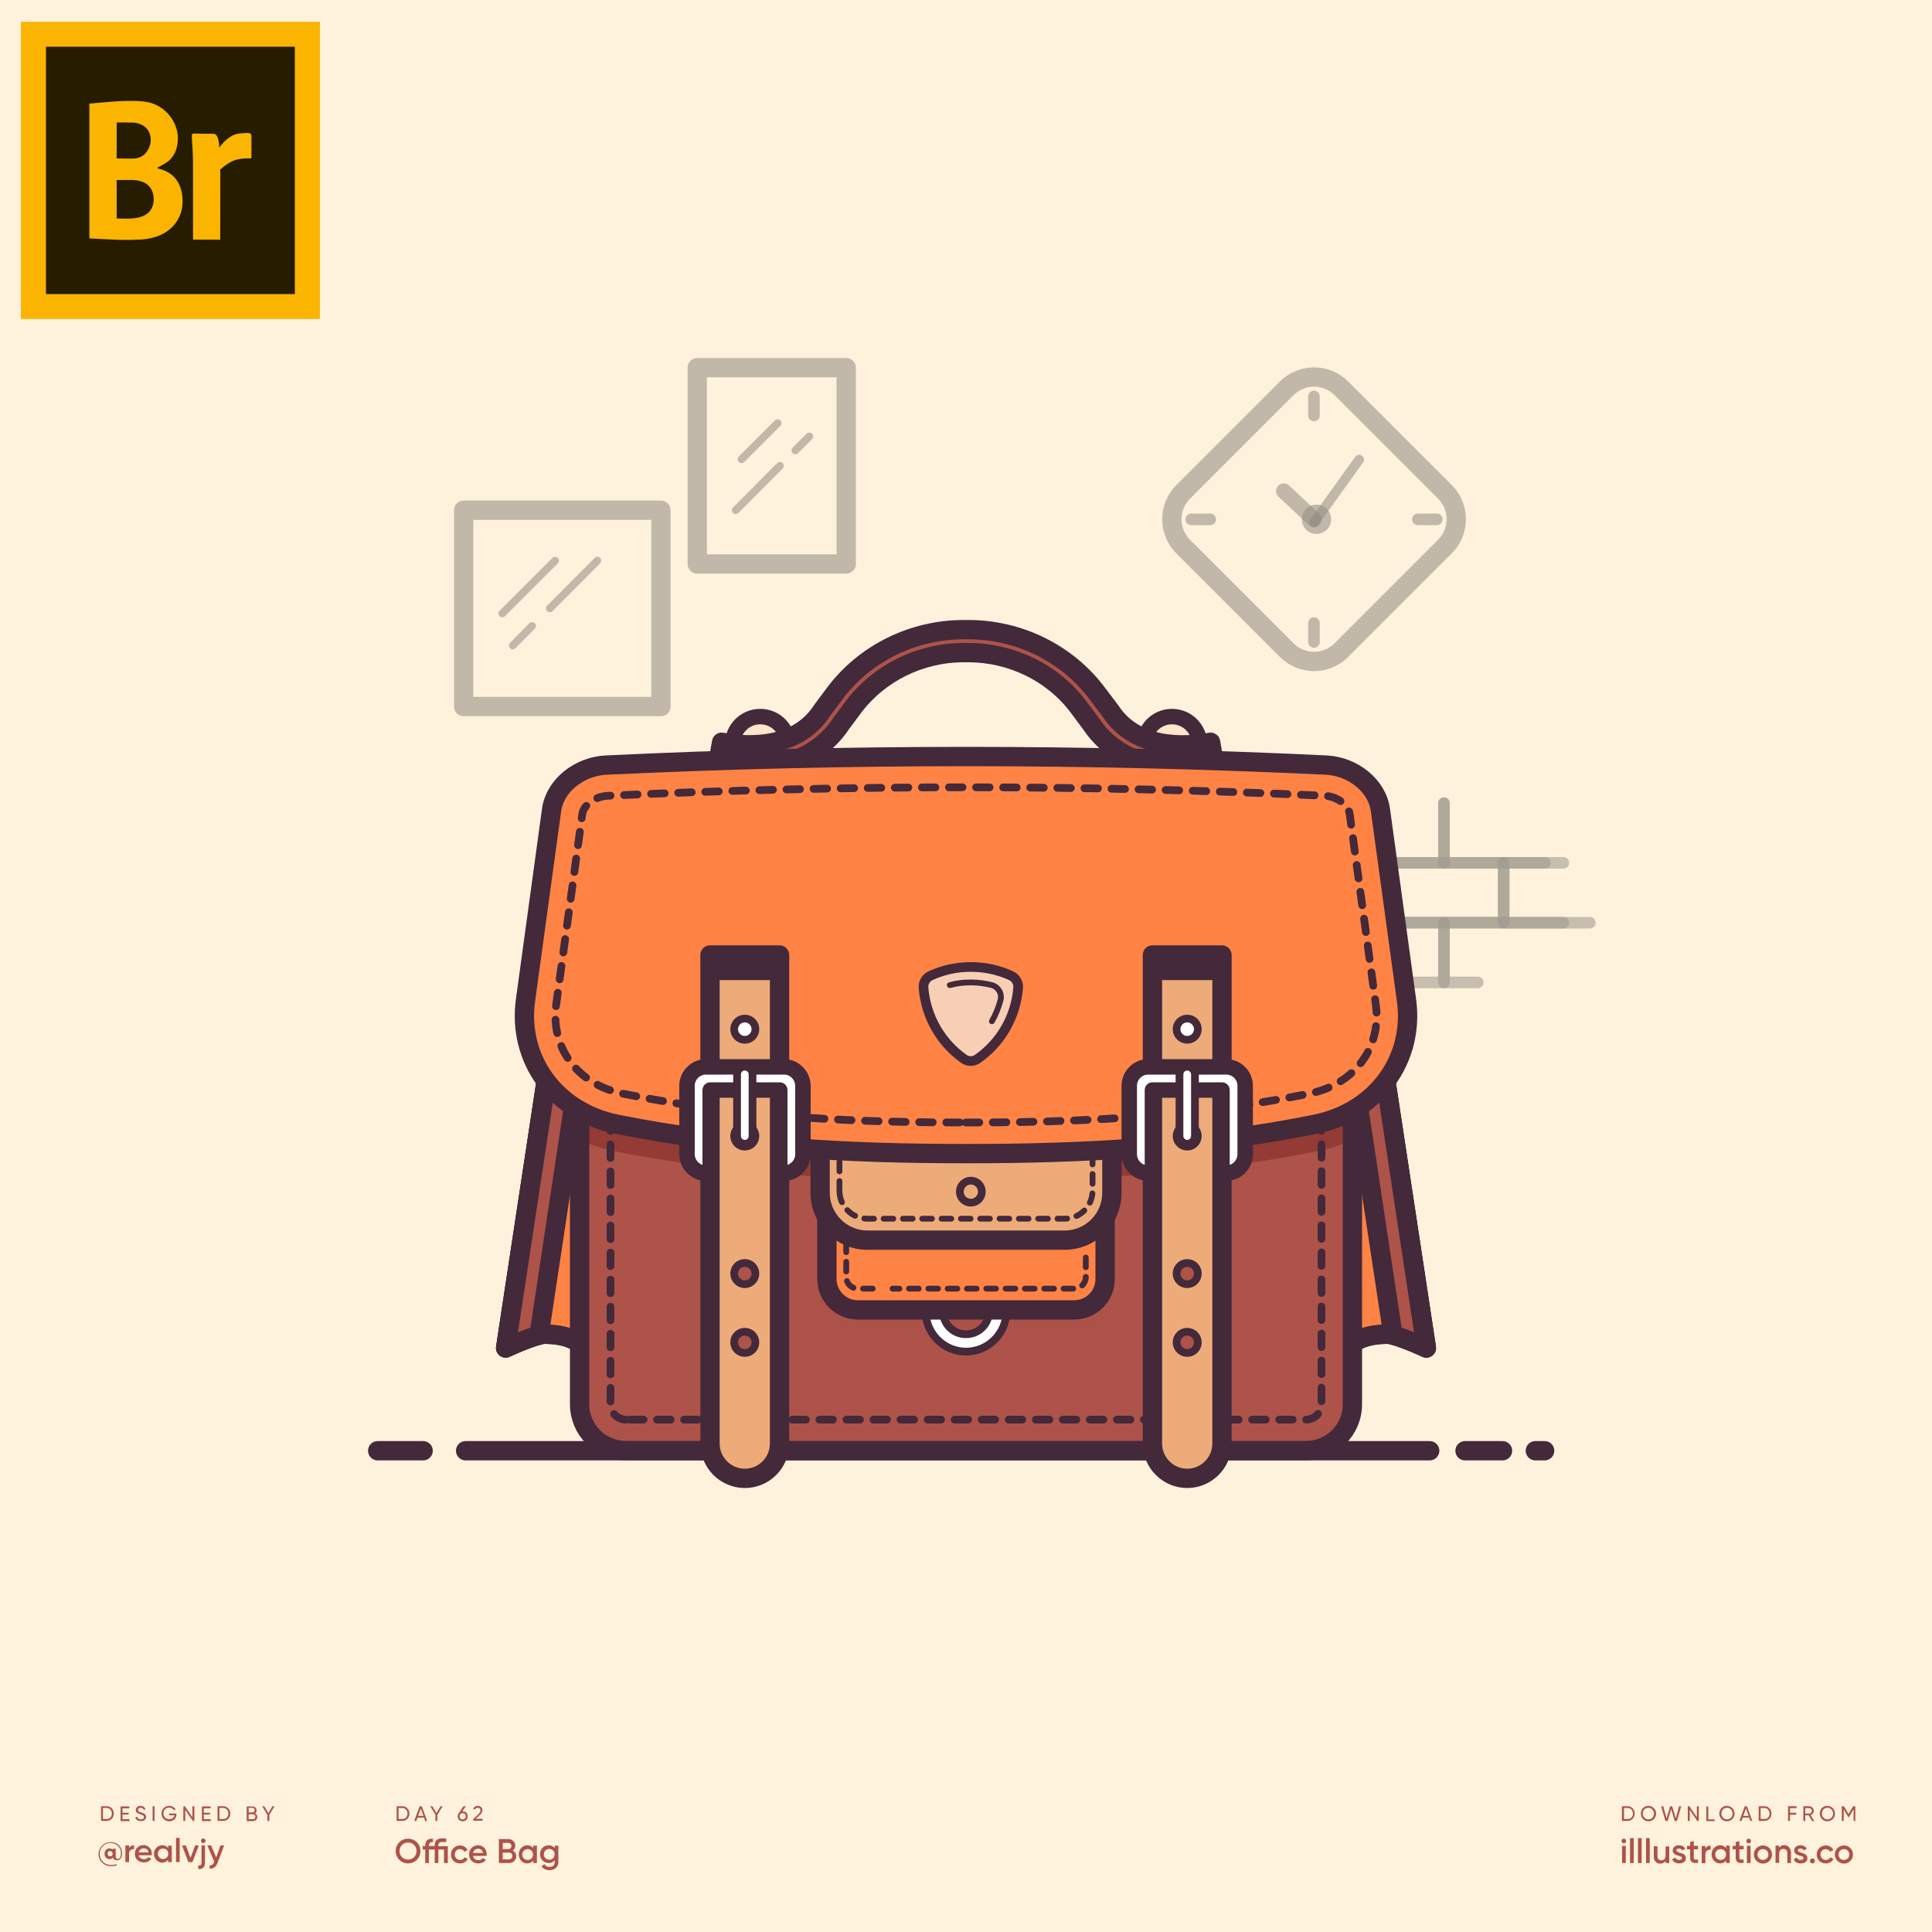 <svg width="1000" height="1000" viewBox="0 0 1000 1000" fill="none" xmlns="http://www.w3.org/2000/svg">
<path d="M1000 0H0V1000H1000V0Z" fill="#FFF2DC"/>
<path d="M63.2 959.2C63.2 961.7 62 962.9 60.6 962.9C59.5 962.9 58.7 962.4 58.5 961.5C58.1 962 57.5 962.3 56.7 962.3C55.2 962.3 54.1 961.1 54.1 959.5C54.1 957.9 55.2 956.7 56.7 956.7C57.4 956.7 57.9 957 58.3 957.4V956.9H59.9V960.8C59.9 961.6 60.2 962.2 60.9 962.2C61.8 962.2 62.6 961.3 62.6 959.2C62.6 956.2 60.3 953.9 57.2 953.9C54.1 953.9 51.6 956.3 51.6 959.6C51.6 962.9 54.1 965.3 57.5 965.3C58.6 965.3 59.6 965.1 60.4 964.9V965.5C59.6 965.8 58.7 965.9 57.5 965.9C53.8 965.9 51 963.3 51 959.7C51 956.3 53.7 953.5 57.2 953.5C61.1 953.3 63.2 956.4 63.2 959.2ZM58.3 959.5C58.3 958.7 57.7 958.1 57 958.1C56.2 958.1 55.7 958.6 55.7 959.5C55.7 960.3 56.3 960.8 57 960.8C57.8 960.9 58.3 960.3 58.3 959.5Z" fill="#AD5349"/>
<path d="M69.4 955.1V957.1C68.2 957 66.8 957.6 66.8 959.5V963.8H64.9V955.2H66.8V956.6C67.3 955.5 68.3 955.1 69.4 955.1Z" fill="#AD5349"/>
<path d="M74.6 962.3C75.6 962.3 76.4 961.8 76.8 961.2L78.3 962.1C77.5 963.3 76.2 964 74.5 964C71.7 964 69.8 962.1 69.8 959.5C69.8 957 71.6 955 74.3 955C76.9 955 78.6 957.1 78.6 959.5C78.6 959.8 78.6 960 78.5 960.3H71.7C72.1 961.6 73.2 962.3 74.6 962.3ZM76.9 958.8C76.6 957.3 75.6 956.7 74.4 956.7C73 956.7 72.1 957.5 71.8 958.8H76.9Z" fill="#AD5349"/>
<path d="M88.9 955.2V963.8H87V962.6C86.3 963.5 85.3 964.1 84 964.1C81.7 964.1 79.7 962.1 79.7 959.6C79.7 957 81.6 955.1 84 955.1C85.3 955.1 86.3 955.6 87 956.5V955.3H88.9V955.2ZM87.1 959.5C87.1 957.9 85.9 956.8 84.4 956.8C82.9 956.8 81.7 957.9 81.7 959.5C81.7 961.1 82.9 962.2 84.4 962.2C85.9 962.3 87.1 961.1 87.1 959.5Z" fill="#AD5349"/>
<path d="M91.1 951.3H93V963.8H91.1V951.3Z" fill="#AD5349"/>
<path d="M102.9 955.2L99.6 963.8H97.5L94.2 955.2H96.2L98.6 961.7L101 955.2H102.9Z" fill="#AD5349"/>
<path d="M104.2 955.2H106.1V964.1C106.1 966.5 104.9 967.6 102.6 967.4V965.6C103.7 965.7 104.3 965.3 104.3 964.1V955.2H104.2ZM104 952.8C104 952.1 104.5 951.6 105.2 951.6C105.9 951.6 106.4 952.1 106.4 952.8C106.4 953.4 105.9 954 105.2 954C104.5 954 104 953.4 104 952.8Z" fill="#AD5349"/>
<path d="M116 955.2L112.7 964C111.9 966.2 110.5 967.3 108.5 967.2V965.5C109.7 965.6 110.4 965 110.8 963.8L110.9 963.6L107.3 955.2H109.3L111.9 961.4L114.1 955.2H116V955.2Z" fill="#AD5349"/>
<path d="M211.9 938.7C211.9 940.8 210.4 942.5 208.3 942.5H205.3V934.9H208.3C210.4 934.9 211.9 936.6 211.9 938.7ZM210.9 938.7C210.9 937.1 209.8 935.8 208.3 935.8H206.3V941.5H208.3C209.8 941.6 210.9 940.3 210.9 938.7Z" fill="#AD5349"/>
<path d="M219.499 940.8H216.099L215.499 942.5H214.399L217.199 934.9H218.299L221.099 942.5H219.999L219.499 940.8ZM219.199 939.9L217.799 936.1L216.399 939.9H219.199Z" fill="#AD5349"/>
<path d="M226.4 939.4V942.5H225.4V939.4L222.7 934.9H223.8L225.9 938.5L228 934.9H229.1L226.4 939.4Z" fill="#AD5349"/>
<path d="M242.099 940.1C242.099 941.6 240.999 942.7 239.499 942.7C237.999 942.7 236.899 941.6 236.899 940.1C236.899 939.5 237.099 939 237.399 938.6L239.899 934.9H241.099L239.299 937.6C239.399 937.6 239.499 937.6 239.699 937.6C240.999 937.5 242.099 938.6 242.099 940.1ZM241.099 940.1C241.099 939.1 240.399 938.5 239.499 938.5C238.499 938.5 237.899 939.1 237.899 940.1C237.899 941.1 238.599 941.7 239.499 941.7C240.399 941.7 241.099 941 241.099 940.1Z" fill="#AD5349"/>
<path d="M244.899 941.7L247.599 939C248.199 938.4 248.699 937.8 248.699 937.1C248.699 936.2 248.099 935.7 247.299 935.7C246.599 935.7 246.099 936 245.699 936.7L244.899 936.2C245.399 935.2 246.299 934.7 247.299 934.7C248.499 934.7 249.699 935.5 249.699 937C249.699 937.9 249.099 938.8 248.299 939.5L246.299 941.4H249.799V942.4H244.899V941.7V941.7Z" fill="#AD5349"/>
<path d="M58.9 938.7C58.9 940.8 57.4 942.5 55.3 942.5H52.3V934.9H55.3C57.4 934.9 58.9 936.6 58.9 938.7ZM57.9 938.7C57.9 937.1 56.8 935.8 55.3 935.8H53.3V941.5H55.3C56.8 941.6 57.9 940.3 57.9 938.7Z" fill="#AD5349"/>
<path d="M66.999 941.6V942.6H62.399V935H66.899V936H63.399V938.3H66.599V939.2H63.399V941.6H66.999V941.6Z" fill="#AD5349"/>
<path d="M70 940.8L70.9 940.3C71.2 941.1 71.8 941.7 72.9 941.7C74 941.7 74.5 941.2 74.5 940.5C74.5 939.7 73.8 939.5 72.7 939.1C71.5 938.7 70.3 938.3 70.3 936.9C70.3 935.5 71.4 934.7 72.7 934.7C74 934.7 74.9 935.4 75.3 936.4L74.5 936.9C74.2 936.2 73.7 935.7 72.8 935.7C72 935.7 71.4 936.1 71.4 936.8C71.4 937.5 71.9 937.8 73 938.1C74.3 938.5 75.6 938.9 75.6 940.4C75.6 941.7 74.5 942.6 73 942.6C71.5 942.7 70.4 941.9 70 940.8Z" fill="#AD5349"/>
<path d="M80 934.9V942.5H79V934.9H80Z" fill="#AD5349"/>
<path d="M91.3 939.2C91.3 941.1 89.9 942.7 87.6 942.7C85.2 942.7 83.6 940.9 83.6 938.7C83.6 936.5 85.3 934.7 87.6 934.7C89 934.7 90.3 935.5 90.9 936.5L90 937C89.6 936.2 88.6 935.6 87.6 935.6C85.8 935.6 84.6 936.9 84.6 938.6C84.6 940.3 85.8 941.6 87.6 941.6C89.2 941.6 90.1 940.7 90.3 939.6H87.5V938.7H91.3V939.2V939.2Z" fill="#AD5349"/>
<path d="M100.599 934.9V942.5H99.799L95.899 936.8V942.5H94.899V934.9H95.699L99.599 940.6V934.9H100.599Z" fill="#AD5349"/>
<path d="M109.1 941.6V942.6H104.5V935H109V936H105.5V938.3H108.7V939.2H105.5V941.6H109.1V941.6Z" fill="#AD5349"/>
<path d="M119.2 938.7C119.2 940.8 117.7 942.5 115.6 942.5H112.6V934.9H115.6C117.6 934.9 119.2 936.6 119.2 938.7ZM118.2 938.7C118.2 937.1 117.1 935.8 115.6 935.8H113.6V941.5H115.6C117.1 941.6 118.2 940.3 118.2 938.7Z" fill="#AD5349"/>
<path d="M133.2 940.4C133.2 941.6 132.2 942.6 131 942.6H127.7V935H130.7C131.9 935 132.8 935.9 132.8 937.1C132.8 937.8 132.5 938.3 132 938.7C132.7 938.9 133.2 939.5 133.2 940.4ZM128.7 935.8V938.1H130.7C131.3 938.1 131.8 937.6 131.8 936.9C131.8 936.3 131.3 935.7 130.7 935.7H128.7V935.8ZM132.2 940.3C132.2 939.6 131.7 939.1 131 939.1H128.7V941.6H131C131.7 941.6 132.2 941 132.2 940.3Z" fill="#AD5349"/>
<path d="M139.4 939.4V942.5H138.4V939.4L135.7 934.9H136.8L138.9 938.5L141 934.9H142.1L139.4 939.4Z" fill="#AD5349"/>
<path d="M204.8 958.1C204.8 954.5 207.6 951.7 211.2 951.7C214.8 951.7 217.6 954.5 217.6 958.1C217.6 961.7 214.8 964.5 211.2 964.5C207.7 964.5 204.8 961.7 204.8 958.1ZM215.6 958.1C215.6 955.6 213.7 953.7 211.2 953.7C208.7 953.7 206.8 955.6 206.8 958.1C206.8 960.6 208.7 962.5 211.2 962.5C213.7 962.5 215.6 960.6 215.6 958.1Z" fill="#AD5349"/>
<path d="M231.7 964.3H229.8V957.3H226.9V964.3H225V957.3H222V964.3H220.1V957.3H218.8V955.5H220.1V955.3C220.1 952.9 221.4 951.5 224.1 951.7V953.5C222.8 953.4 222 953.9 222 955.3V955.5H225V955.1C225 952.7 226.3 951.5 229 951.5C229.6 951.5 230.3 951.6 231 951.7V953.5C230.3 953.4 229.7 953.4 229 953.4C227.7 953.4 226.9 953.8 226.9 955.2V955.6H231.8V964.3H231.7Z" fill="#AD5349"/>
<path d="M233.399 959.9C233.399 957.3 235.399 955.2 238.099 955.2C239.799 955.2 241.299 956.1 241.999 957.5L240.399 958.5C239.999 957.7 239.099 957.1 238.099 957.1C236.499 957.1 235.399 958.3 235.399 959.9C235.399 961.5 236.599 962.7 238.099 962.7C239.199 962.7 239.999 962.2 240.499 961.3L242.099 962.2C241.399 963.6 239.899 964.5 238.099 964.5C235.399 964.5 233.399 962.5 233.399 959.9Z" fill="#AD5349"/>
<path d="M247.6 962.8C248.7 962.8 249.5 962.3 249.9 961.7L251.5 962.6C250.7 963.8 249.4 964.5 247.6 964.5C244.7 964.5 242.8 962.5 242.8 959.8C242.8 957.2 244.7 955.1 247.5 955.1C250.1 955.1 251.9 957.2 251.9 959.8C251.9 960.1 251.9 960.3 251.8 960.6H244.8C245.1 962.1 246.2 962.8 247.6 962.8ZM250 959.1C249.7 957.6 248.6 956.9 247.5 956.9C246.1 956.9 245.1 957.7 244.8 959.1H250Z" fill="#AD5349"/>
<path d="M267.2 960.8C267.2 962.9 265.5 964.3 263.5 964.3H258.2V951.9H263.1C265.1 951.9 266.7 953.4 266.7 955.3C266.7 956.4 266.2 957.3 265.4 957.8C266.5 958.4 267.2 959.4 267.2 960.8ZM260.2 953.8V957.1H263.1C264 957.1 264.7 956.4 264.7 955.5C264.7 954.6 264 953.9 263.1 953.9H260.2V953.8ZM265.2 960.6C265.2 959.6 264.5 958.9 263.5 958.9H260.2V962.4H263.5C264.4 962.4 265.2 961.6 265.2 960.6Z" fill="#AD5349"/>
<path d="M277.9 955.4V964.3H276V963C275.3 963.9 274.3 964.5 272.9 964.5C270.5 964.5 268.5 962.5 268.5 959.8C268.5 957.2 270.5 955.1 272.9 955.1C274.3 955.1 275.3 955.7 276 956.6V955.3H277.9V955.4ZM275.9 959.9C275.9 958.3 274.7 957.1 273.1 957.1C271.5 957.1 270.3 958.3 270.3 959.9C270.3 961.5 271.5 962.7 273.1 962.7C274.7 962.7 275.9 961.5 275.9 959.9Z" fill="#AD5349"/>
<path d="M289 955.4V963.8C289 966.6 286.8 968 284.5 968C282.6 968 281 967.3 280.3 965.9L281.9 964.9C282.3 965.7 282.9 966.3 284.5 966.3C286.1 966.3 287.1 965.4 287.1 963.9V962.8C286.4 963.8 285.4 964.3 284 964.3C281.5 964.3 279.5 962.3 279.5 959.7C279.5 957.1 281.5 955.1 284 955.1C285.4 955.1 286.4 955.7 287.1 956.6V955.3H289V955.4ZM287.1 959.8C287.1 958.2 285.9 957 284.3 957C282.7 957 281.5 958.2 281.5 959.8C281.5 961.4 282.7 962.6 284.3 962.6C285.9 962.6 287.1 961.4 287.1 959.8Z" fill="#AD5349"/>
<path d="M846.1 938.7C846.1 940.8 844.6 942.5 842.5 942.5H839.5V934.9H842.5C844.6 934.9 846.1 936.6 846.1 938.7ZM845.2 938.7C845.2 937.1 844.1 935.8 842.6 935.8H840.6V941.5H842.6C844.1 941.6 845.2 940.3 845.2 938.7Z" fill="#AD5349"/>
<path d="M849.3 938.7C849.3 936.5 851 934.7 853.2 934.7C855.4 934.7 857.2 936.5 857.2 938.7C857.2 940.9 855.5 942.7 853.2 942.7C851 942.7 849.3 940.9 849.3 938.7ZM856.1 938.7C856.1 937 854.8 935.7 853.2 935.7C851.5 935.7 850.3 937 850.3 938.7C850.3 940.4 851.6 941.7 853.2 941.7C854.9 941.7 856.1 940.4 856.1 938.7Z" fill="#AD5349"/>
<path d="M859.8 934.9H860.9L862.6 941.2L864.5 934.9H865.5L867.4 941.2L869.1 934.9H870.2L868 942.5H866.8L865 936.4L863.2 942.5H862L859.8 934.9Z" fill="#AD5349"/>
<path d="M879.3 934.9V942.5H878.5L874.6 936.8V942.5H873.6V934.9H874.4L878.3 940.6V934.9H879.3Z" fill="#AD5349"/>
<path d="M887.5 941.6V942.6H883.2V935H884.2V941.7H887.5V941.6Z" fill="#AD5349"/>
<path d="M889.9 938.7C889.9 936.5 891.6 934.7 893.8 934.7C896 934.7 897.8 936.5 897.8 938.7C897.8 940.9 896.1 942.7 893.8 942.7C891.6 942.7 889.9 940.9 889.9 938.7ZM896.8 938.7C896.8 937 895.5 935.7 893.9 935.7C892.2 935.7 891 937 891 938.7C891 940.4 892.3 941.7 893.9 941.7C895.5 941.7 896.8 940.4 896.8 938.7Z" fill="#AD5349"/>
<path d="M905.4 940.8H902L901.4 942.5H900.3L903.1 934.9H904.2L907 942.5H906L905.4 940.8ZM905.1 939.9L903.7 936.1L902.3 939.9H905.1Z" fill="#AD5349"/>
<path d="M916.9 938.7C916.9 940.8 915.4 942.5 913.3 942.5H910.3V934.9H913.3C915.4 934.9 916.9 936.6 916.9 938.7ZM915.9 938.7C915.9 937.1 914.8 935.8 913.3 935.8H911.3V941.5H913.3C914.9 941.6 915.9 940.3 915.9 938.7Z" fill="#AD5349"/>
<path d="M926.5 935.8V938.3H929.7V939.3H926.5V942.5H925.5V934.9H929.9V935.9H926.5V935.8Z" fill="#AD5349"/>
<path d="M936.2 939.6H934.4V942.5H933.4V934.9H936.4C937.7 934.9 938.8 936 938.8 937.3C938.8 938.3 938.1 939.2 937.2 939.5L939 942.6H937.9L936.2 939.6ZM934.4 938.7H936.4C937.2 938.7 937.8 938.1 937.8 937.3C937.8 936.5 937.2 935.9 936.4 935.9H934.4V938.7Z" fill="#AD5349"/>
<path d="M941.9 938.7C941.9 936.5 943.6 934.7 945.8 934.7C948 934.7 949.8 936.5 949.8 938.7C949.8 940.9 948.1 942.7 945.8 942.7C943.6 942.7 941.9 940.9 941.9 938.7ZM948.8 938.7C948.8 937 947.5 935.7 945.9 935.7C944.2 935.7 943 937 943 938.7C943 940.4 944.3 941.7 945.9 941.7C947.5 941.7 948.8 940.4 948.8 938.7Z" fill="#AD5349"/>
<path d="M960.4 942.5H959.4V936.5L956.9 940.7H956.8L954.3 936.6V942.5H953.3V934.9H954.4L956.8 938.9L959.2 934.9H960.3V942.5H960.4Z" fill="#AD5349"/>
<path d="M839.3 952.9C839.3 952.2 839.8 951.7 840.5 951.7C841.2 951.7 841.7 952.2 841.7 952.9C841.7 953.6 841.2 954.1 840.5 954.1C839.9 954.1 839.3 953.6 839.3 952.9ZM839.6 955.4H841.5V964.3H839.6V955.4Z" fill="#AD5349"/>
<path d="M843.7 951.4H845.6V964.3H843.7V951.4Z" fill="#AD5349"/>
<path d="M847.8 951.4H849.7V964.3H847.8V951.4Z" fill="#AD5349"/>
<path d="M852 951.4H853.9V964.3H852V951.4Z" fill="#AD5349"/>
<path d="M864 955.4V964.3H862.1V963.2C861.5 964.1 860.6 964.6 859.4 964.6C857.4 964.6 856 963.3 856 961V955.6H857.9V960.8C857.9 962.1 858.7 962.9 859.9 962.9C861.2 962.9 862.1 962.2 862.1 960.4V955.7H864V955.4Z" fill="#AD5349"/>
<path d="M872.6 961.8C872.6 963.6 871.1 964.5 869.1 964.5C867.3 964.5 866.1 963.7 865.5 962.4L867.1 961.4C867.4 962.2 868.1 962.7 869.1 962.7C869.9 962.7 870.6 962.4 870.6 961.7C870.6 960.1 865.8 961 865.8 957.8C865.8 956.1 867.2 955.1 869 955.1C870.5 955.1 871.7 955.8 872.3 956.9L870.7 957.8C870.4 957.1 869.8 956.8 869 956.8C868.3 956.8 867.7 957.1 867.7 957.7C867.9 959.5 872.6 958.5 872.6 961.8Z" fill="#AD5349"/>
<path d="M876.7 957.3V961.5C876.7 962.6 877.4 962.6 878.9 962.5V964.2C876 964.6 874.8 963.7 874.8 961.4V957.2H873.2V955.4H874.8V953.5L876.7 952.9V955.4H878.9V957.2H876.7V957.3Z" fill="#AD5349"/>
<path d="M885.4 955.3V957.4C884.1 957.3 882.7 957.9 882.7 959.9V964.4H880.8V955.5H882.7V957C883.2 955.7 884.2 955.3 885.4 955.3Z" fill="#AD5349"/>
<path d="M895.299 955.4V964.3H893.399V963C892.699 963.9 891.699 964.5 890.299 964.5C887.899 964.5 885.899 962.5 885.899 959.8C885.899 957.2 887.899 955.1 890.299 955.1C891.699 955.1 892.699 955.7 893.399 956.6V955.3H895.299V955.4ZM893.399 959.9C893.399 958.3 892.199 957.1 890.599 957.1C888.999 957.1 887.799 958.3 887.799 959.9C887.799 961.5 888.999 962.7 890.599 962.7C892.199 962.7 893.399 961.5 893.399 959.9Z" fill="#AD5349"/>
<path d="M900.3 957.3V961.5C900.3 962.6 901 962.6 902.5 962.5V964.2C899.6 964.6 898.4 963.7 898.4 961.4V957.2H896.8V955.4H898.4V953.5L900.3 952.9V955.4H902.5V957.2H900.3V957.3Z" fill="#AD5349"/>
<path d="M903.899 952.9C903.899 952.2 904.399 951.7 905.099 951.7C905.799 951.7 906.299 952.2 906.299 952.9C906.299 953.6 905.799 954.1 905.099 954.1C904.499 954.1 903.899 953.6 903.899 952.9ZM904.199 955.4H906.099V964.3H904.199V955.4Z" fill="#AD5349"/>
<path d="M907.8 959.9C907.8 957.3 909.9 955.2 912.5 955.2C915.1 955.2 917.2 957.2 917.2 959.9C917.2 962.5 915.1 964.6 912.5 964.6C909.9 964.5 907.8 962.5 907.8 959.9ZM915.3 959.9C915.3 958.3 914.1 957.1 912.5 957.1C910.9 957.1 909.7 958.3 909.7 959.9C909.7 961.5 910.9 962.7 912.5 962.7C914.1 962.7 915.3 961.5 915.3 959.9Z" fill="#AD5349"/>
<path d="M927 958.9V964.3H925.1V959.1C925.1 957.8 924.3 957 923.1 957C921.8 957 920.9 957.7 920.9 959.5V964.2H919V955.3H920.9V956.4C921.5 955.5 922.4 955 923.6 955C925.5 955.2 927 956.6 927 958.9Z" fill="#AD5349"/>
<path d="M935.499 961.8C935.499 963.6 933.999 964.5 931.999 964.5C930.199 964.5 928.999 963.7 928.399 962.4L929.999 961.4C930.299 962.2 930.999 962.7 931.999 962.7C932.799 962.7 933.499 962.4 933.499 961.7C933.499 960.1 928.699 961 928.699 957.8C928.699 956.1 930.099 955.1 931.899 955.1C933.399 955.1 934.599 955.8 935.199 956.9L933.599 957.8C933.299 957.1 932.699 956.8 931.899 956.8C931.199 956.8 930.599 957.1 930.599 957.7C930.699 959.5 935.499 958.5 935.499 961.8Z" fill="#AD5349"/>
<path d="M936.8 963.2C936.8 962.5 937.4 961.9 938.1 961.9C938.8 961.9 939.4 962.5 939.4 963.2C939.4 963.9 938.8 964.5 938.1 964.5C937.4 964.5 936.8 963.9 936.8 963.2Z" fill="#AD5349"/>
<path d="M940.3 959.9C940.3 957.3 942.3 955.2 945 955.2C946.7 955.2 948.2 956.1 948.9 957.5L947.3 958.5C946.9 957.7 946 957.1 945 957.1C943.4 957.1 942.3 958.3 942.3 959.9C942.3 961.5 943.5 962.7 945 962.7C946.1 962.7 946.9 962.2 947.4 961.3L949 962.2C948.3 963.6 946.8 964.5 945 964.5C942.3 964.5 940.3 962.5 940.3 959.9Z" fill="#AD5349"/>
<path d="M949.7 959.9C949.7 957.3 951.8 955.2 954.4 955.2C957 955.2 959.1 957.2 959.1 959.9C959.1 962.5 957 964.6 954.4 964.6C951.8 964.5 949.7 962.5 949.7 959.9ZM957.2 959.9C957.2 958.3 956 957.1 954.4 957.1C952.8 957.1 951.6 958.3 951.6 959.9C951.6 961.5 952.8 962.7 954.4 962.7C956 962.7 957.2 961.5 957.2 959.9Z" fill="#AD5349"/>
<g opacity="0.55">
<path opacity="0.55" d="M747.4 415.7V446.6H685.5" stroke="#474747" stroke-width="6" stroke-miterlimit="10" stroke-linecap="round" stroke-linejoin="round"/>
<path opacity="0.55" d="M809.2 446.6H747.4V415.7" stroke="#474747" stroke-width="6" stroke-miterlimit="10" stroke-linecap="round" stroke-linejoin="round"/>
<path opacity="0.55" d="M778.3 446.6H716.4V477.5H778.3V446.6Z" stroke="#474747" stroke-width="6" stroke-miterlimit="10" stroke-linecap="round" stroke-linejoin="round"/>
<path opacity="0.55" d="M764.9 508.5H747.4V477.6H809.2" stroke="#474747" stroke-width="6" stroke-miterlimit="10" stroke-linecap="round" stroke-linejoin="round"/>
<path opacity="0.55" d="M685.5 477.6H747.4V508.5H697.2" stroke="#474747" stroke-width="6" stroke-miterlimit="10" stroke-linecap="round" stroke-linejoin="round"/>
<path opacity="0.55" d="M664.4 446.6H716.4V477.6H685.5" stroke="#474747" stroke-width="6" stroke-miterlimit="10" stroke-linecap="round" stroke-linejoin="round"/>
<path opacity="0.55" d="M822.901 477.6H778.301V446.6H799.701" stroke="#474747" stroke-width="6" stroke-miterlimit="10" stroke-linecap="round" stroke-linejoin="round"/>
</g>
<g opacity="0.55">
<path opacity="0.55" d="M666 336.5L612.4 282.9C604.6 275.1 604.6 262.4 612.4 254.6L666 201C673.8 193.2 686.5 193.2 694.3 201L747.9 254.6C755.7 262.4 755.7 275.1 747.9 282.9L694.3 336.5C686.5 344.3 673.8 344.3 666 336.5Z" stroke="#333333" stroke-width="10" stroke-miterlimit="10" stroke-linecap="round" stroke-linejoin="round"/>
<path opacity="0.55" d="M680.1 215V205.2" stroke="#333333" stroke-width="6" stroke-miterlimit="10" stroke-linecap="round" stroke-linejoin="round"/>
<path opacity="0.55" d="M680.1 332.3V322.5" stroke="#333333" stroke-width="6" stroke-miterlimit="10" stroke-linecap="round" stroke-linejoin="round"/>
<path opacity="0.55" d="M733.899 268.8H743.699" stroke="#333333" stroke-width="6" stroke-miterlimit="10" stroke-linecap="round" stroke-linejoin="round"/>
<path opacity="0.55" d="M616.6 268.8H626.4" stroke="#333333" stroke-width="6" stroke-miterlimit="10" stroke-linecap="round" stroke-linejoin="round"/>
<path opacity="0.55" d="M680.1 268.8L664.5 254.2" stroke="#333333" stroke-width="8" stroke-miterlimit="10" stroke-linecap="round" stroke-linejoin="round"/>
<path opacity="0.55" d="M703.5 237.9L680.1 270.5" stroke="#333333" stroke-width="5" stroke-miterlimit="10" stroke-linecap="round" stroke-linejoin="round"/>
<path opacity="0.55" d="M681.4 276.4C685.597 276.4 689 272.997 689 268.8C689 264.603 685.597 261.2 681.4 261.2C677.202 261.2 673.8 264.603 673.8 268.8C673.8 272.997 677.202 276.4 681.4 276.4Z" fill="#333333"/>
</g>
<g opacity="0.55">
<path opacity="0.55" d="M342.1 264.1H240V365.7H342.1V264.1Z" stroke="#333333" stroke-width="10" stroke-miterlimit="10" stroke-linecap="round" stroke-linejoin="round"/>
<path opacity="0.55" d="M438 190.3H360.9V291.9H438V190.3Z" stroke="#333333" stroke-width="10" stroke-miterlimit="10" stroke-linecap="round" stroke-linejoin="round"/>
<path opacity="0.55" d="M260 317.5L287.3 290.2" stroke="#333333" stroke-width="4" stroke-miterlimit="10" stroke-linecap="round" stroke-linejoin="round"/>
<path opacity="0.55" d="M284.6 314.9L309.2 290.2" stroke="#333333" stroke-width="4" stroke-miterlimit="10" stroke-linecap="round" stroke-linejoin="round"/>
<path opacity="0.55" d="M265.4 334.1L275.4 324" stroke="#333333" stroke-width="4" stroke-miterlimit="10" stroke-linecap="round" stroke-linejoin="round"/>
<path opacity="0.55" d="M383.8 237.7L402.5 219" stroke="#333333" stroke-width="4" stroke-miterlimit="10" stroke-linecap="round" stroke-linejoin="round"/>
<path opacity="0.55" d="M411.7 233.1L418.9 225.9" stroke="#333333" stroke-width="4" stroke-miterlimit="10" stroke-linecap="round" stroke-linejoin="round"/>
<path opacity="0.55" d="M380.8 264.1L403.7 241.1" stroke="#333333" stroke-width="4" stroke-miterlimit="10" stroke-linecap="round" stroke-linejoin="round"/>
</g>
<path d="M758.3 750.9H777.7" stroke="#43293A" stroke-width="10" stroke-miterlimit="10" stroke-linecap="round" stroke-linejoin="round"/>
<path d="M794.7 750.9H799.5" stroke="#43293A" stroke-width="10" stroke-miterlimit="10" stroke-linecap="round" stroke-linejoin="round"/>
<path d="M241 750.9H740" stroke="#43293A" stroke-width="10" stroke-miterlimit="10" stroke-linecap="round" stroke-linejoin="round"/>
<path d="M195.5 750.9H219" stroke="#43293A" stroke-width="10" stroke-miterlimit="10" stroke-linecap="round" stroke-linejoin="round"/>
<path d="M379.2 385.2C379.2 377.3 385.6 370.9 393.5 370.9C401.4 370.9 407.8 377.3 407.8 385.2H379.2Z" fill="#FFE5CC"/>
<path d="M379.2 385.2C379.2 377.3 385.6 370.9 393.5 370.9C401.4 370.9 407.8 377.3 407.8 385.2H379.2Z" stroke="#43293A" stroke-width="8" stroke-miterlimit="10" stroke-linecap="round" stroke-linejoin="round"/>
<path d="M592.3 385.2C592.3 377.3 598.7 370.9 606.6 370.9C614.5 370.9 620.9 377.3 620.9 385.2H592.3Z" fill="#FFE5CC"/>
<path d="M592.3 385.2C592.3 377.3 598.7 370.9 606.6 370.9C614.5 370.9 620.9 377.3 620.9 385.2H592.3Z" stroke="#43293A" stroke-width="8" stroke-miterlimit="10" stroke-linecap="round" stroke-linejoin="round"/>
<path d="M612.4 397.5C591.5 397.5 574.6 389.5 564.7 374.6L558.3 366C545.1 348.3 523.7 337.8 501.2 337.8H498.8C476.3 337.8 455 348.3 441.7 366L435.3 374.6C423 393.2 399.7 401 371.4 396L373.5 384.2C387.3 386.6 412.4 387.8 425.4 367.9L425.6 367.6L432.1 358.9C447.6 338.2 472.5 325.9 498.8 325.9H501.2C527.5 325.9 552.4 338.2 567.9 358.9L574.7 367.9C587.7 387.8 612.8 386.7 626.6 384.2L628.7 396C623 397 617.6 397.5 612.4 397.5Z" fill="#AD5349"/>
<path d="M612.4 397.5C591.5 397.5 574.6 389.5 564.7 374.6L558.3 366C545.1 348.3 523.7 337.8 501.2 337.8H498.8C476.3 337.8 455 348.3 441.7 366L435.3 374.6C423 393.2 399.7 401 371.4 396L373.5 384.2C387.3 386.6 412.4 387.8 425.4 367.9L425.6 367.6L432.1 358.9C447.6 338.2 472.5 325.9 498.8 325.9H501.2C527.5 325.9 552.4 338.2 567.9 358.9L574.7 367.9C587.7 387.8 612.8 386.7 626.6 384.2L628.7 396C623 397 617.6 397.5 612.4 397.5Z" stroke="#43293A" stroke-width="10" stroke-miterlimit="10" stroke-linecap="round" stroke-linejoin="round"/>
<path d="M302 556.7H283.1L261.7 697.7C261.7 697.7 276.8 690.6 281.9 690.6C298.1 690.6 302.1 697.7 302.1 697.7V556.7H302Z" fill="#FF8345"/>
<path d="M302 556.7H283.1L261.7 697.7C261.7 697.7 276.8 690.6 281.9 690.6C298.1 690.6 302.1 697.7 302.1 697.7V556.7H302Z" stroke="#43293A" stroke-width="10" stroke-miterlimit="10" stroke-linecap="round" stroke-linejoin="round"/>
<path d="M302 556.7H283.1L261.7 697.7C261.7 697.7 276.8 690.6 281.9 690.6C298.1 690.6 302.1 697.7 302.1 697.7V556.7H302Z" stroke="#43293A" stroke-width="10" stroke-miterlimit="10" stroke-linecap="round" stroke-linejoin="round"/>
<path d="M299.3 556.7H283.2L261.8 697.7C261.8 697.7 272.6 692.7 279 691.1L299.3 556.7Z" fill="#AD5349"/>
<path d="M299.3 556.7H283.2L261.8 697.7C261.8 697.7 272.6 692.7 279 691.1L299.3 556.7Z" stroke="#43293A" stroke-width="10" stroke-miterlimit="10" stroke-linecap="round" stroke-linejoin="round"/>
<path d="M698 556.7H716.9L738.3 697.7C738.3 697.7 723.2 690.6 718.1 690.6C701.9 690.6 697.9 697.7 697.9 697.7V556.7H698Z" fill="#FF8345"/>
<path d="M698 556.7H716.9L738.3 697.7C738.3 697.7 723.2 690.6 718.1 690.6C701.9 690.6 697.9 697.7 697.9 697.7V556.7H698Z" stroke="#43293A" stroke-width="10" stroke-miterlimit="10" stroke-linecap="round" stroke-linejoin="round"/>
<path d="M698 556.7H716.9L738.3 697.7C738.3 697.7 723.2 690.6 718.1 690.6C701.9 690.6 697.9 697.7 697.9 697.7V556.7H698Z" stroke="#43293A" stroke-width="10" stroke-miterlimit="10" stroke-linecap="round" stroke-linejoin="round"/>
<path d="M700.7 556.7H716.8L738.2 697.7C738.2 697.7 727.4 692.7 721 691.1L700.7 556.7Z" fill="#AD5349"/>
<path d="M700.7 556.7H716.8L738.2 697.7C738.2 697.7 727.4 692.7 721 691.1L700.7 556.7Z" stroke="#43293A" stroke-width="10" stroke-miterlimit="10" stroke-linecap="round" stroke-linejoin="round"/>
<path d="M675.8 750.3H323.8C310.5 750.3 299.8 739.6 299.8 726.3V476.3H699.8V726.3C699.8 739.6 689.1 750.3 675.8 750.3Z" fill="#AD5349"/>
<path opacity="0.48" d="M556 685H444C435.2 685 428 677.8 428 669V628.3H572V669C572 677.9 564.8 685 556 685Z" fill="#AD5349" stroke="#AD5349" stroke-width="10" stroke-miterlimit="10"/>
<path d="M511.901 678.7C511.901 685.3 506.601 690.6 500.001 690.6C493.401 690.6 488.101 685.3 488.101 678.7H479.101C479.101 690.2 488.501 699.6 500.001 699.6C511.501 699.6 520.901 690.2 520.901 678.7H511.901Z" fill="white"/>
<path d="M511.901 678.7C511.901 685.3 506.601 690.6 500.001 690.6C493.401 690.6 488.101 685.3 488.101 678.7H479.101C479.101 690.2 488.501 699.6 500.001 699.6C511.501 699.6 520.901 690.2 520.901 678.7H511.901Z" stroke="#43293A" stroke-width="4" stroke-miterlimit="10" stroke-linecap="round" stroke-linejoin="round"/>
<path opacity="0.48" d="M676 739H324C310.7 739 300 728.3 300 715V726.8C300 740.1 310.7 750.8 324 750.8H676C689.3 750.8 700 740.1 700 726.8V715C700 728.3 689.3 739 676 739Z" fill="#AD5349"/>
<path d="M700 589.9V480.8H300V589.9C305.4 592.5 311.2 594.4 317.4 595.7C369.5 606.2 426.5 611.1 496.8 611.1H503.2C573.5 611.1 630.5 606.2 682.6 595.7C688.8 594.4 694.6 592.5 700 589.9Z" fill="#933B34"/>
<path d="M556 678H444C435.2 678 428 670.8 428 662V621.3H572V662C572 670.9 564.8 678 556 678Z" fill="#FF8345"/>
<path opacity="0.45" d="M428 643.5C433.5 648.7 440.9 651.9 449 651.9H551C559.1 651.9 566.5 648.7 572 643.5V625.3H428V643.5Z" fill="#FF8345"/>
<path d="M451.7 667H444C440.7 667 438 664.3 438 661V630.3" stroke="#43293A" stroke-width="3" stroke-miterlimit="10" stroke-linecap="round" stroke-linejoin="round" stroke-dasharray="5 5"/>
<path d="M562 650.9V661C562 664.3 559.3 667 556 667H462" stroke="#43293A" stroke-width="3" stroke-miterlimit="10" stroke-linecap="round" stroke-linejoin="round" stroke-dasharray="5 5"/>
<path d="M556 678H444C435.2 678 428 670.8 428 662V621.3H572V662C572 670.9 564.8 678 556 678Z" stroke="#43293A" stroke-width="10" stroke-miterlimit="10" stroke-linecap="round" stroke-linejoin="round"/>
<path d="M551 641.9H449C435.5 641.9 424.5 630.9 424.5 617.4V593H575.5V617.5C575.5 631 564.5 641.9 551 641.9Z" fill="#EDAB7A"/>
<path opacity="0.84" d="M424.5 609C447.1 610.3 471 611 496.8 611H503.2C528.9 611 552.9 610.3 575.5 609V593H424.5V609Z" fill="#EDAB7A"/>
<path d="M551 641.9H449C435.5 641.9 424.5 630.9 424.5 617.4V593H575.5V617.5C575.5 631 564.5 641.9 551 641.9Z" stroke="#43293A" stroke-width="10" stroke-miterlimit="10" stroke-linecap="round" stroke-linejoin="round"/>
<path d="M434.5 616.3V597.5H565.5V616.3C565.5 624.3 559 630.8 551 630.8H449C441 630.8 434.5 624.3 434.5 616.3Z" stroke="#43293A" stroke-width="3" stroke-miterlimit="10" stroke-linecap="round" stroke-linejoin="round" stroke-dasharray="5 5"/>
<path d="M676 750.8H324C310.7 750.8 300 740.1 300 726.8V476.8H700V726.8C700 740.1 689.3 750.8 676 750.8Z" stroke="#43293A" stroke-width="10" stroke-miterlimit="10" stroke-linecap="round" stroke-linejoin="round"/>
<path d="M324 734.8C319.6 734.8 316 731.2 316 726.8V492.8H684V726.8C684 731.2 680.4 734.8 676 734.8H324Z" stroke="#43293A" stroke-width="4" stroke-miterlimit="10" stroke-linecap="round" stroke-linejoin="round" stroke-dasharray="7 7"/>
<path d="M285.501 419.2L272.001 517.7C267.801 548.2 287.401 575.5 319.301 581.9C378.101 593.7 438.901 597.2 500.001 597.1C561.101 597.2 621.901 593.8 680.701 581.9C712.601 575.5 732.201 548.2 728.001 517.7L714.501 419.2C712.801 406.8 700.501 396.7 686.401 396C562.001 390.1 438.101 390.1 313.701 396C299.601 396.7 287.201 406.8 285.501 419.2Z" fill="#FF8345"/>
<path opacity="0.55" d="M728.001 517.7L714.501 419.2C712.801 406.8 700.501 396.7 686.401 396C562.001 390.1 438.101 390.1 313.701 396C299.601 396.7 287.301 406.8 285.601 419.2L272.001 517.7C267.801 548.2 287.401 575.5 319.301 581.9C378.101 593.7 438.901 597.2 500.001 597.1C561.101 597.2 621.901 593.8 680.701 581.9C712.501 575.5 732.101 548.2 728.001 517.7ZM680.601 582.2C629.201 593 572.901 598 503.201 598H496.701C427.001 598 370.701 593 319.301 582.2C292.201 576.5 275.201 552.5 278.801 525.2L292.401 421.5C293.501 413 302.401 405.8 312.201 405.3C374.601 402.2 437.701 400.6 499.901 400.6C562.101 400.6 625.301 402.2 687.601 405.3C697.401 405.8 706.301 413.1 707.401 421.5L721.001 525.2C724.801 552.5 707.701 576.5 680.601 582.2Z" fill="#FF8345"/>
<path opacity="0.45" d="M680.7 572.3C621.9 584.1 561.1 587.6 500 587.5C438.9 587.6 378.1 584.2 319.3 572.3C292 566.8 273.7 546 271.6 521C269.2 550.2 288.5 575.7 319.3 581.9C378.1 593.7 438.9 597.2 500 597.1C561.1 597.2 621.9 593.8 680.7 581.9C711.4 575.7 730.7 550.2 728.4 521C726.3 546 708 566.8 680.7 572.3Z" fill="#FF8345"/>
<path d="M285.501 419.2L272.001 517.7C267.801 548.2 287.401 575.5 319.301 581.9C378.101 593.7 438.901 597.2 500.001 597.1C561.101 597.2 621.901 593.8 680.701 581.9C712.601 575.5 732.201 548.2 728.001 517.7L714.501 419.2C712.801 406.8 700.501 396.7 686.401 396C562.001 390.1 438.101 390.1 313.701 396C299.601 396.7 287.201 406.8 285.501 419.2Z" stroke="#43293A" stroke-width="10" stroke-miterlimit="10" stroke-linecap="round" stroke-linejoin="round"/>
<path d="M496.8 581C428.3 581 372.9 576.3 322.5 566.1C299 561.4 284.8 542.3 287.9 519.8L301.4 421.3C302 417.1 307.5 412.3 314.4 411.9C376 409 438.5 407.5 500 407.5C561.5 407.5 623.9 409 685.6 411.9C692.6 412.2 698 417.1 698.6 421.3L712.1 519.8C715.2 542.4 701 561.4 677.5 566.1C627.1 576.3 571.7 581 503.2 581H496.8Z" stroke="#43293A" stroke-width="4" stroke-linecap="round" stroke-linejoin="round" stroke-dasharray="7.01 7.01"/>
<path d="M385.5 765.2C375.6 765.2 367.5 757.1 367.5 747.2V494.3H403.5V747.2C403.5 757.1 395.5 765.2 385.5 765.2Z" fill="#EDAB7A"/>
<path d="M403.5 494.3H367.5V507.3H403.5V494.3Z" fill="#43293A"/>
<path opacity="0.78" d="M403.5 564.2H367.5V582.2H403.5V564.2Z" fill="#EDAB7A"/>
<path d="M385.5 765.2C375.6 765.2 367.5 757.1 367.5 747.2V494.3H403.5V747.2C403.5 757.1 395.5 765.2 385.5 765.2Z" stroke="#43293A" stroke-width="10" stroke-miterlimit="10" stroke-linecap="round" stroke-linejoin="round"/>
<path d="M355.5 552.2V607.2H367.5V595.2V590.3V564.2H403.5V590.3V595.2V607.2H415.5V552.2H355.5Z" fill="white"/>
<path d="M405.8 552.2H365.4C360 552.2 355.6 556.6 355.6 562V597.4C355.6 602.8 360 607.2 365.4 607.2H367.6V595.2V582.2V564.2H403.6V582.2V595.2V607.2H405.8C411.2 607.2 415.6 602.8 415.6 597.4V562C415.5 556.6 411.2 552.2 405.8 552.2Z" stroke="#43293A" stroke-width="8" stroke-miterlimit="10" stroke-linecap="round" stroke-linejoin="round"/>
<path d="M385.5 538.2C388.538 538.2 391 535.738 391 532.7C391 529.662 388.538 527.2 385.5 527.2C382.462 527.2 380 529.662 380 532.7C380 535.738 382.462 538.2 385.5 538.2Z" fill="white"/>
<path d="M385.5 538.2C388.538 538.2 391 535.738 391 532.7C391 529.662 388.538 527.2 385.5 527.2C382.462 527.2 380 529.662 380 532.7C380 535.738 382.462 538.2 385.5 538.2Z" stroke="#43293A" stroke-width="4" stroke-miterlimit="10" stroke-linecap="round" stroke-linejoin="round"/>
<path d="M385.5 592C388.538 592 391 589.538 391 586.5C391 583.462 388.538 581 385.5 581C382.462 581 380 583.462 380 586.5C380 589.538 382.462 592 385.5 592Z" fill="white"/>
<path d="M385.5 593.5C388.538 593.5 391 591.038 391 588C391 584.962 388.538 582.5 385.5 582.5C382.462 582.5 380 584.962 380 588C380 591.038 382.462 593.5 385.5 593.5Z" stroke="#43293A" stroke-width="4" stroke-miterlimit="10" stroke-linecap="round" stroke-linejoin="round"/>
<path d="M385.5 664.7C388.538 664.7 391 662.238 391 659.2C391 656.162 388.538 653.7 385.5 653.7C382.462 653.7 380 656.162 380 659.2C380 662.238 382.462 664.7 385.5 664.7Z" fill="#AD5349"/>
<path d="M385.5 664.7C388.538 664.7 391 662.238 391 659.2C391 656.162 388.538 653.7 385.5 653.7C382.462 653.7 380 656.162 380 659.2C380 662.238 382.462 664.7 385.5 664.7Z" stroke="#43293A" stroke-width="4" stroke-miterlimit="10" stroke-linecap="round" stroke-linejoin="round"/>
<path d="M385.5 700.3C388.538 700.3 391 697.838 391 694.8C391 691.762 388.538 689.3 385.5 689.3C382.462 689.3 380 691.762 380 694.8C380 697.838 382.462 700.3 385.5 700.3Z" fill="#AD5349"/>
<path d="M385.5 700.3C388.538 700.3 391 697.838 391 694.8C391 691.762 388.538 689.3 385.5 689.3C382.462 689.3 380 691.762 380 694.8C380 697.838 382.462 700.3 385.5 700.3Z" stroke="#43293A" stroke-width="4" stroke-miterlimit="10" stroke-linecap="round" stroke-linejoin="round"/>
<path d="M385.5 592C383.3 592 381.5 590.2 381.5 588V556.1C381.5 553.9 383.3 552.1 385.5 552.1C387.7 552.1 389.5 553.9 389.5 556.1V588C389.5 590.3 387.8 592 385.5 592Z" fill="white"/>
<path d="M385.5 592C383.3 592 381.5 590.2 381.5 588V556.1C381.5 553.9 383.3 552.1 385.5 552.1C387.7 552.1 389.5 553.9 389.5 556.1V588C389.5 590.3 387.8 592 385.5 592Z" stroke="#43293A" stroke-width="4" stroke-miterlimit="10" stroke-linecap="round" stroke-linejoin="round"/>
<path d="M614.5 765.2C604.6 765.2 596.5 757.1 596.5 747.2V494.3H632.5V747.2C632.5 757.1 624.4 765.2 614.5 765.2Z" fill="#EDAB7A"/>
<path opacity="0.78" d="M631.3 564.5H595.3V582.5H631.3V564.5Z" fill="#EDAB7A"/>
<path d="M614.5 765.2C604.6 765.2 596.5 757.1 596.5 747.2V494.3H632.5V747.2C632.5 757.1 624.4 765.2 614.5 765.2Z" stroke="#43293A" stroke-width="10" stroke-miterlimit="10" stroke-linecap="round" stroke-linejoin="round"/>
<path d="M584.5 552.2V607.2H596.5V595.2V590.3V564.2H632.5V590.3V595.2V607.2H644.5V552.2H584.5Z" fill="white"/>
<path d="M634.7 552.2H594.3C588.9 552.2 584.5 556.6 584.5 562V597.4C584.5 602.8 588.9 607.2 594.3 607.2H596.5V595.2V582.2V564.2H632.5V582.2V595.2V607.2H634.7C640.1 607.2 644.5 602.8 644.5 597.4V562C644.5 556.6 640.1 552.2 634.7 552.2Z" stroke="#43293A" stroke-width="8" stroke-miterlimit="10" stroke-linecap="round" stroke-linejoin="round"/>
<path d="M614.5 538.2C617.538 538.2 620 535.738 620 532.7C620 529.662 617.538 527.2 614.5 527.2C611.462 527.2 609 529.662 609 532.7C609 535.738 611.462 538.2 614.5 538.2Z" fill="white"/>
<path d="M614.5 538.2C617.538 538.2 620 535.738 620 532.7C620 529.662 617.538 527.2 614.5 527.2C611.462 527.2 609 529.662 609 532.7C609 535.738 611.462 538.2 614.5 538.2Z" stroke="#43293A" stroke-width="4" stroke-miterlimit="10" stroke-linecap="round" stroke-linejoin="round"/>
<path d="M614.5 592C617.538 592 620 589.538 620 586.5C620 583.462 617.538 581 614.5 581C611.462 581 609 583.462 609 586.5C609 589.538 611.462 592 614.5 592Z" fill="white"/>
<path d="M614.5 593.5C617.538 593.5 620 591.038 620 588C620 584.962 617.538 582.5 614.5 582.5C611.462 582.5 609 584.962 609 588C609 591.038 611.462 593.5 614.5 593.5Z" stroke="#43293A" stroke-width="4" stroke-miterlimit="10" stroke-linecap="round" stroke-linejoin="round"/>
<path d="M614.5 664.7C617.538 664.7 620 662.238 620 659.2C620 656.162 617.538 653.7 614.5 653.7C611.462 653.7 609 656.162 609 659.2C609 662.238 611.462 664.7 614.5 664.7Z" fill="#AD5349"/>
<path d="M614.5 664.7C617.538 664.7 620 662.238 620 659.2C620 656.162 617.538 653.7 614.5 653.7C611.462 653.7 609 656.162 609 659.2C609 662.238 611.462 664.7 614.5 664.7Z" stroke="#43293A" stroke-width="4" stroke-miterlimit="10" stroke-linecap="round" stroke-linejoin="round"/>
<path d="M614.5 700.3C617.538 700.3 620 697.838 620 694.8C620 691.762 617.538 689.3 614.5 689.3C611.462 689.3 609 691.762 609 694.8C609 697.838 611.462 700.3 614.5 700.3Z" fill="#AD5349"/>
<path d="M614.5 700.3C617.538 700.3 620 697.838 620 694.8C620 691.762 617.538 689.3 614.5 689.3C611.462 689.3 609 691.762 609 694.8C609 697.838 611.462 700.3 614.5 700.3Z" stroke="#43293A" stroke-width="4" stroke-miterlimit="10" stroke-linecap="round" stroke-linejoin="round"/>
<path d="M614.5 592C612.3 592 610.5 590.2 610.5 588V556.1C610.5 553.9 612.3 552.1 614.5 552.1C616.7 552.1 618.5 553.9 618.5 556.1V588C618.4 590.3 616.7 592 614.5 592Z" fill="white"/>
<path d="M614.5 592C612.3 592 610.5 590.2 610.5 588V556.1C610.5 553.9 612.3 552.1 614.5 552.1C616.7 552.1 618.5 553.9 618.5 556.1V588C618.4 590.3 616.7 592 614.5 592Z" stroke="#43293A" stroke-width="4" stroke-miterlimit="10" stroke-linecap="round" stroke-linejoin="round"/>
<path d="M632.5 494.3H596.5V507.3H632.5V494.3Z" fill="#43293A"/>
<path opacity="0.84" d="M502.5 622.5C505.648 622.5 508.2 619.948 508.2 616.8C508.2 613.652 505.648 611.1 502.5 611.1C499.352 611.1 496.8 613.652 496.8 616.8C496.8 619.948 499.352 622.5 502.5 622.5Z" fill="#EDAB7A"/>
<path d="M502.5 622.5C505.648 622.5 508.2 619.948 508.2 616.8C508.2 613.652 505.648 611.1 502.5 611.1C499.352 611.1 496.8 613.652 496.8 616.8C496.8 619.948 499.352 622.5 502.5 622.5Z" stroke="#43293A" stroke-width="4" stroke-miterlimit="10" stroke-linecap="round" stroke-linejoin="round"/>
<path d="M527 511.2C527.2 508.6 525.7 506.1 523.3 505C517 502.1 509.9 500.5 502.5 500.5C495.1 500.5 488 502.1 481.7 505C479.3 506.1 477.8 508.6 478 511.2C479.2 526.4 487.1 539.7 498.8 548C501 549.6 503.9 549.6 506.1 548C517.9 539.7 525.8 526.4 527 511.2Z" fill="#F7CFB5"/>
<path opacity="0.75" d="M506.2 537C504 538.6 501.1 538.6 498.9 537C489 530 481.9 519.4 479.2 507.2C478.4 508.3 478 509.7 478.1 511.2C479.3 526.4 487.2 539.7 498.9 548C501.1 549.6 504 549.6 506.2 548C517.9 539.6 525.9 526.4 527 511.2C527.1 509.8 526.7 508.4 525.9 507.2C523.2 519.5 516 530 506.2 537Z" fill="#F7CFB5"/>
<path d="M527 511.2C527.2 508.6 525.7 506.1 523.3 505C517 502.1 509.9 500.5 502.5 500.5C495.1 500.5 488 502.1 481.7 505C479.3 506.1 477.8 508.6 478 511.2C479.2 526.4 487.1 539.7 498.8 548C501 549.6 503.9 549.6 506.1 548C517.9 539.7 525.8 526.4 527 511.2Z" stroke="#43293A" stroke-width="5" stroke-miterlimit="10" stroke-linecap="round" stroke-linejoin="round"/>
<path d="M491.601 509.9C495.101 508.9 498.801 508.5 502.501 508.5C506.201 508.5 509.901 509 513.401 509.9C516.701 510.8 518.701 514.2 517.901 517.5C516.901 521.4 515.401 525.1 513.401 528.6" stroke="#43293A" stroke-width="3" stroke-miterlimit="10" stroke-linecap="round" stroke-linejoin="round"/>
<path d="M165.579 11.29H10.82V165.099H165.579V11.29Z" fill="#FBB500"/>
<path d="M152.609 24.18H23.79V152.209H152.609V24.18Z" fill="#261C00"/>
<path fill-rule="evenodd" clip-rule="evenodd" d="M99.89 83.54L99.91 124.019L114 124.079L114.04 89.279L114 87.74C119.09 83.29 122.4 81.82 129.4 81.98C129.96 81.999 130.14 81.999 130.14 81.29V71.06C130.18 69.25 129.79 68.77 127.71 68.83C122.16 69.02 120.56 69.46 116.7 72.73C115.88 73.43 113.45 76.33 113.45 76.33C113.45 72.8 112.66 70.41 111.68 69.69C111.01 69.2 110.84 69.24 109.85 69.24L107.99 69.23L100.19 69.12C99.32 69.27 99.27 69.47 99.29 70.45C99.39 74.88 99.88 77.99 99.89 83.54Z" fill="#FBB500"/>
<path fill-rule="evenodd" clip-rule="evenodd" d="M72.97 123.979C73.11 123.969 73.24 123.959 73.37 123.949C88.18 122.939 94.66 113.249 94.51 104.059C94.38 96.07 91.07 89.54 82.27 87.359C81.9 87.269 81.44 87.139 81.46 86.99C81.47 86.829 81.66 86.59 82.01 86.439C83.14 85.969 84.48 85.129 85.01 84.829C90.27 81.909 91.92 76.91 92.07 72.13C92.23 67.25 90.21 62.2 86.56 58.44C84.17 55.97 81.08 54.02 77.43 53.09C69.7 51.13 54.58 52.93 46.25 53.63V123.389C55.8 123.879 63.65 124.519 72.97 123.979ZM76.15 110.629C72.62 113.149 68.36 113.389 60.4 113.059L60.38 93.18C63.08 93.159 65.53 93.159 68.11 93.159C74.25 93.159 79.24 95.829 79.54 102.709C79.67 105.839 78.51 108.959 76.15 110.629ZM64.91 82.059C63.47 82.059 62.04 82.049 60.36 81.999L60.38 81.689L60.4 63.39C60.4 63.39 68.88 63.39 69.46 63.47C75.39 64.21 77.93 68.07 78.02 72.09C78.09 75.26 76.63 78.52 74.11 80.42C71.32 82.51 68.18 82.049 64.91 82.059Z" fill="#FBB500"/>
</svg>
